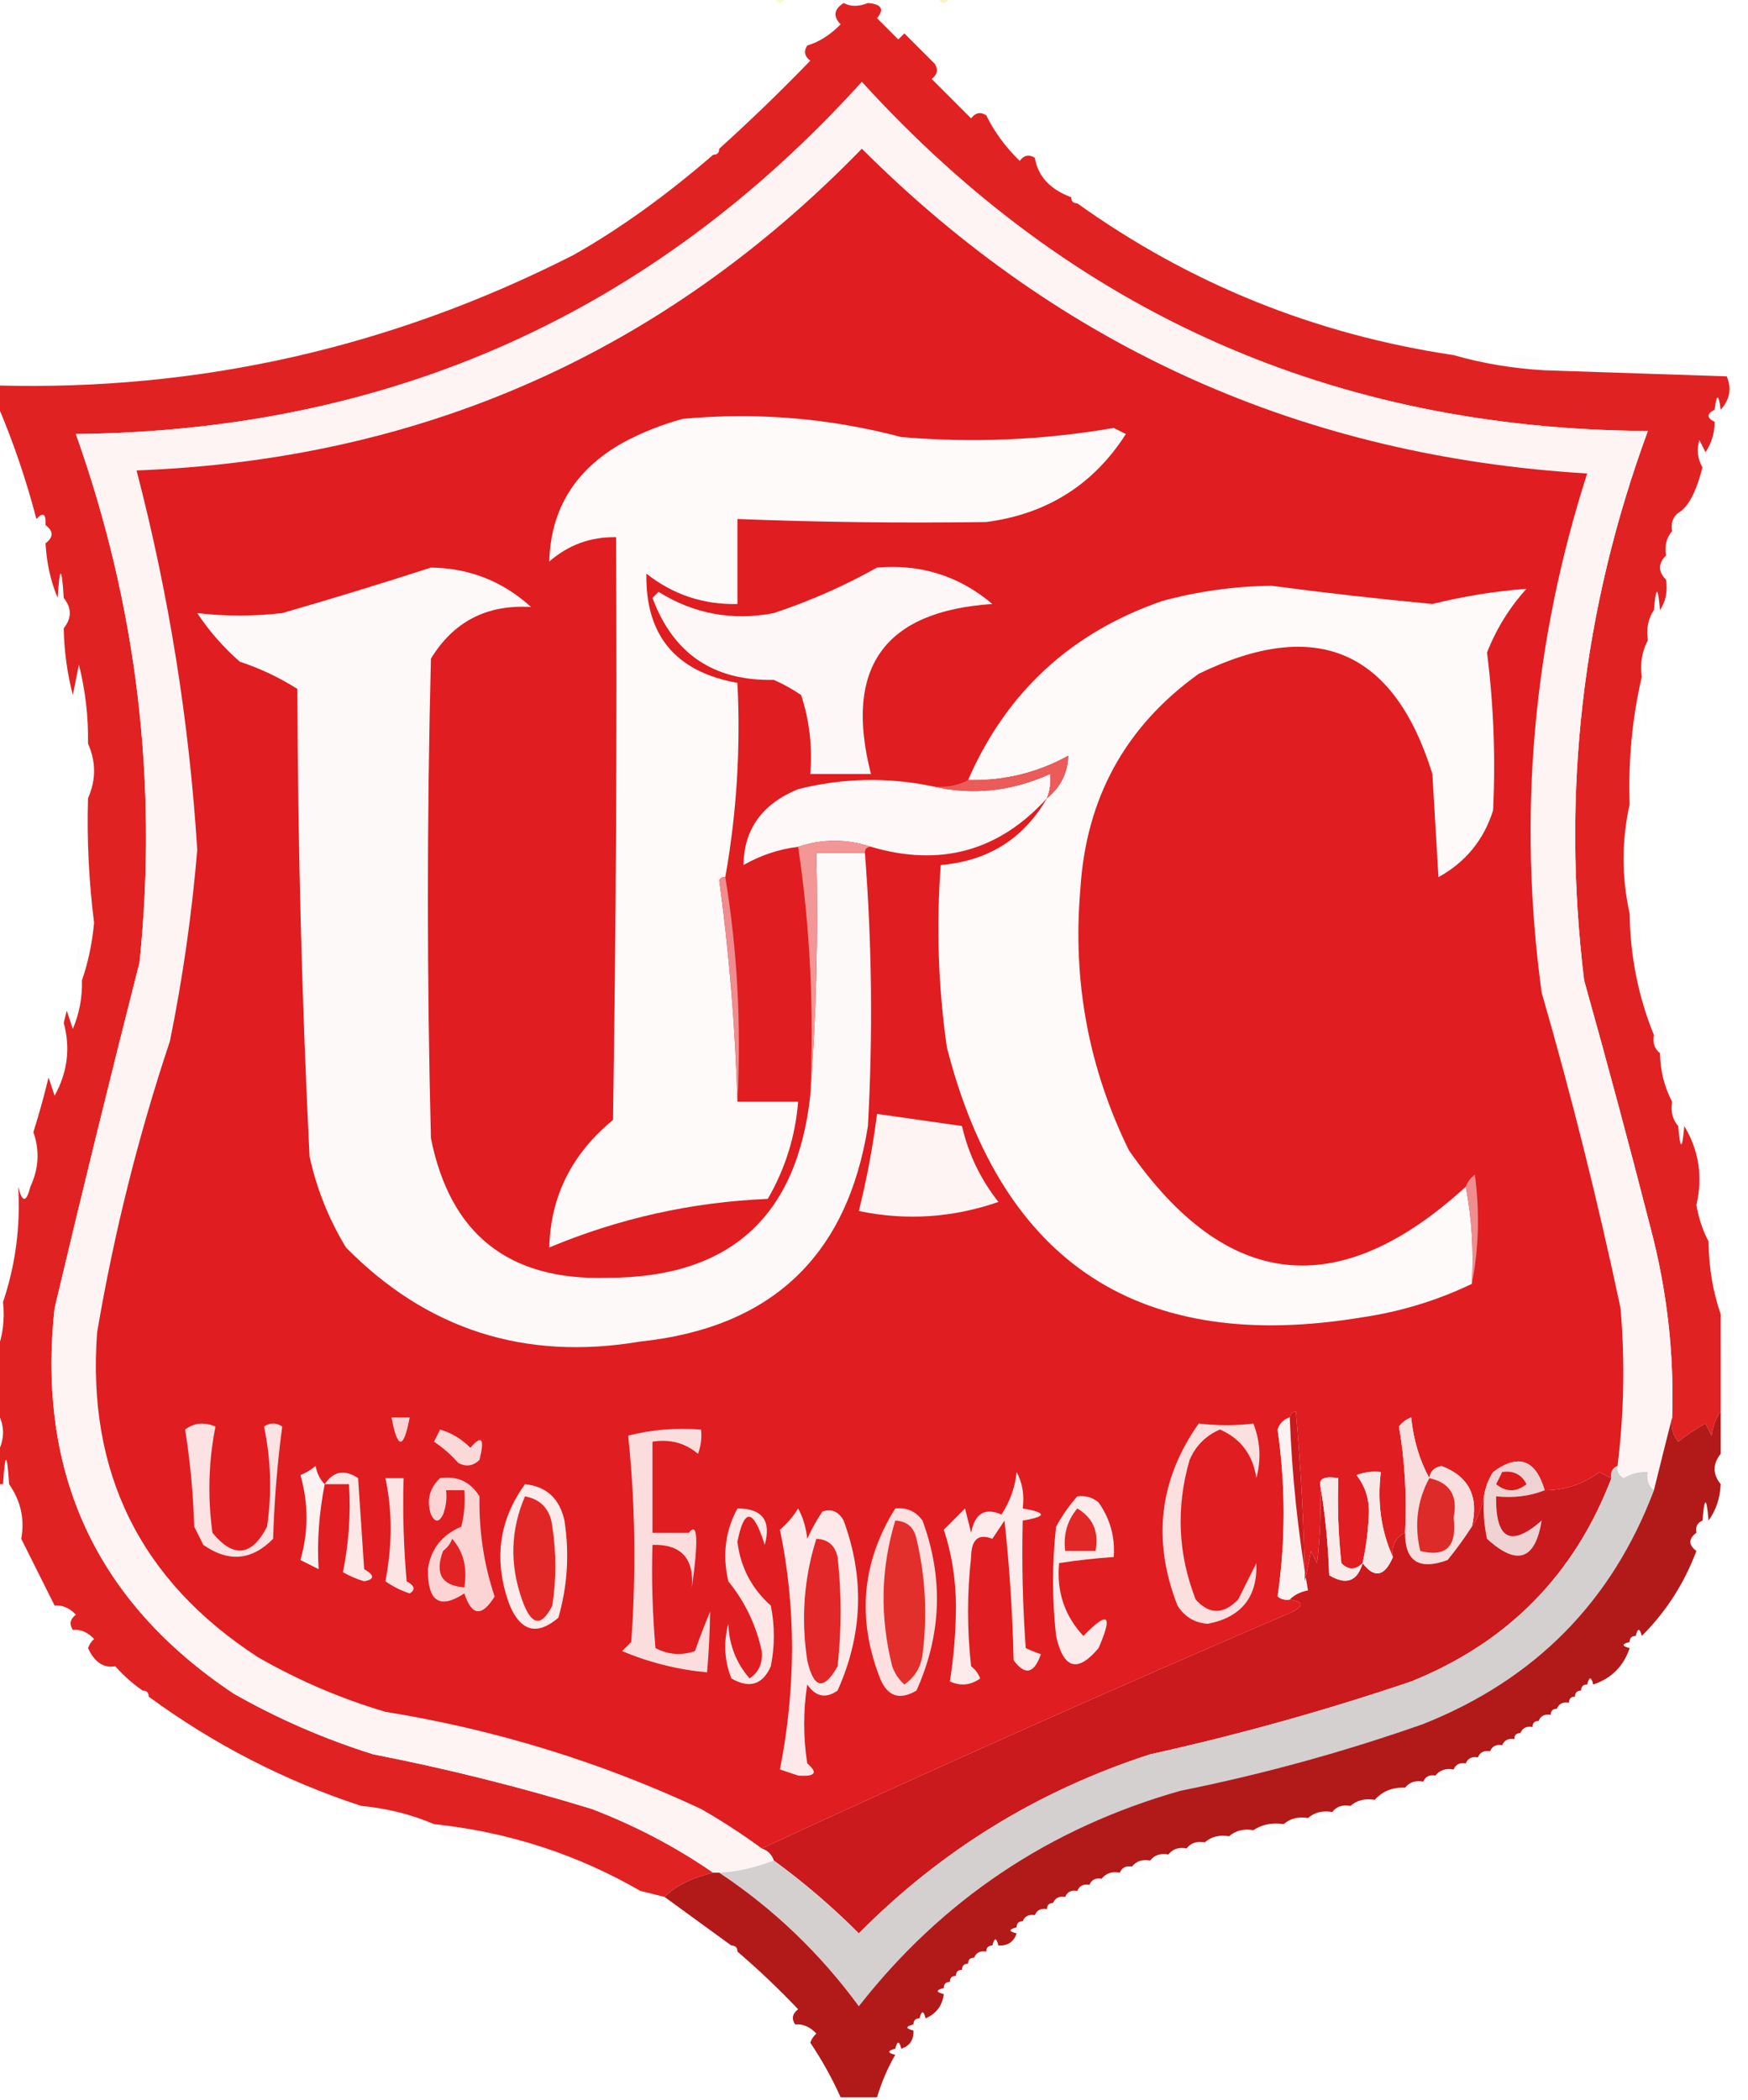 <?xml version="1.0" encoding="UTF-8"?>
<!DOCTYPE svg PUBLIC "-//W3C//DTD SVG 1.1//EN" "http://www.w3.org/Graphics/SVG/1.1/DTD/svg11.dtd">
<svg xmlns="http://www.w3.org/2000/svg" version="1.1" width="288px" height="346px" style="shape-rendering:geometricPrecision; text-rendering:geometricPrecision; image-rendering:optimizeQuality; fill-rule:evenodd; clip-rule:evenodd" xmlns:xlink="http://www.w3.org/1999/xlink">
<g><path style="opacity:0.004" fill="#feff00" d="M 125.5,-0.5 C 125.833,-0.5 126.167,-0.5 126.5,-0.5C 126.315,0.17 125.981,0.17 125.5,-0.5 Z"/></g>
<g><path style="opacity:0.192" fill="#e3e32a" d="M 127.5,-0.5 C 128.167,-0.5 128.833,-0.5 129.5,-0.5C 128.833,0.833 128.167,0.833 127.5,-0.5 Z"/></g>
<g><path style="opacity:0.008" fill="#7e7f00" d="M 130.5,-0.5 C 130.833,-0.5 131.167,-0.5 131.5,-0.5C 131.315,0.17 130.981,0.17 130.5,-0.5 Z"/></g>
<g><path style="opacity:0.004" fill="#feff00" d="M 152.5,-0.5 C 152.833,-0.5 153.167,-0.5 153.5,-0.5C 153.315,0.17 152.981,0.17 152.5,-0.5 Z"/></g>
<g><path style="opacity:0.294" fill="#e3e230" d="M 154.5,-0.5 C 155.167,-0.5 155.833,-0.5 156.5,-0.5C 155.833,0.833 155.167,0.833 154.5,-0.5 Z"/></g>
<g><path style="opacity:0.004" fill="#feff00" d="M 157.5,-0.5 C 157.833,-0.5 158.167,-0.5 158.5,-0.5C 158.315,0.17 157.981,0.17 157.5,-0.5 Z"/></g>
<g><path style="opacity:0.004" fill="#feff00" d="M 128.5,1.5 C 129.833,2.167 129.833,2.167 128.5,1.5 Z"/></g>
<g><path style="opacity:0.004" fill="#feff00" d="M 154.5,1.5 C 155.833,2.167 155.833,2.167 154.5,1.5 Z"/></g>
<g><path style="opacity:0.998" fill="#e12223" d="M 176.5,32.5 C 176.5,33.167 176.833,33.5 177.5,33.5C 196.06,46.771 216.727,55.104 239.5,58.5C 244.272,59.871 249.272,60.704 254.5,61C 264.5,61.333 274.5,61.667 284.5,62C 285.341,63.996 285.008,65.829 283.5,67.5C 283.167,64.833 282.833,64.833 282.5,67.5C 281.167,68.167 281.167,68.833 282.5,69.5C 282.509,71.308 282.009,72.975 281,74.5C 280.667,73.833 280.333,73.167 280,72.5C 279.504,74.035 279.67,75.535 280.5,77C 279.45,81.094 278.116,83.594 276.5,84.5C 275.596,85.209 275.263,86.209 275.5,87.5C 274.566,88.568 274.232,89.901 274.5,91.5C 273.167,92.833 273.167,94.167 274.5,95.5C 274.784,97.415 274.451,99.081 273.5,100.5C 273.167,96.5 272.833,96.5 272.5,100.5C 271.549,101.919 271.216,103.585 271.5,105.5C 270.539,107.265 270.205,109.265 270.5,111.5C 268.925,118.27 268.259,125.27 268.5,132.5C 267.167,138.5 267.167,144.5 268.5,150.5C 268.595,157.525 269.928,164.192 272.5,170.5C 272.263,171.791 272.596,172.791 273.5,173.5C 273.565,176.428 274.232,179.095 275.5,181.5C 275.232,183.099 275.566,184.432 276.5,185.5C 276.833,189.5 277.167,189.5 277.5,185.5C 279.915,189.512 280.582,193.845 279.5,198.5C 279.878,200.717 280.545,202.717 281.5,204.5C 281.539,208.733 282.205,212.733 283.5,216.5C 283.5,221.833 283.5,227.167 283.5,232.5C 282.71,233.609 282.21,234.942 282,236.5C 281.667,235.833 281.333,235.167 281,234.5C 279.414,235.376 277.914,236.376 276.5,237.5C 275.571,236.311 275.238,234.978 275.5,233.5C 275.834,223.002 274.668,212.669 272,202.5C 268.489,188.79 264.822,175.123 261,161.5C 257.221,130.456 260.721,100.29 271.5,71C 219.767,70.709 176.6,51.542 142,13.5C 107.474,51.639 64.308,70.972 12.5,71.5C 22.54,99.732 26.04,128.732 23,158.5C 18.179,177.449 13.513,196.449 9,215.5C 6.05,242.76 15.883,263.926 38.5,279C 45.816,283.159 53.483,286.492 61.5,289C 73.657,291.372 85.657,294.372 97.5,298C 104.67,300.75 111.337,304.25 117.5,308.5C 113.896,309.379 111.229,310.712 109.5,312.5C 108.167,312.167 106.833,311.833 105.5,311.5C 95.025,305.454 83.692,301.787 71.5,300.5C 67.761,298.898 63.761,297.898 59.5,297.5C 46.897,293.365 35.23,287.365 24.5,279.5C 24.5,278.833 24.167,278.5 23.5,278.5C 21.897,277.404 20.397,276.07 19,274.5C 17.063,274.821 15.563,273.821 14.5,271.5C 14.709,270.914 15.043,270.414 15.5,270C 14.448,268.881 13.281,268.381 12,268.5C 11.383,267.551 11.549,266.718 12.5,266C 11.448,264.881 10.281,264.381 9,264.5C 7.151,260.802 5.318,257.136 3.5,253.5C 4.093,250.265 3.426,247.265 1.5,244.5C 1.167,239.167 0.833,239.167 0.5,244.5C 0.167,244.5 -0.167,244.5 -0.5,244.5C -0.5,242.833 -0.5,241.167 -0.5,239.5C 0.833,237.167 0.833,234.833 -0.5,232.5C -0.5,229.167 -0.5,225.833 -0.5,222.5C 0.473,220.052 0.806,217.385 0.5,214.5C 2.556,208.371 3.39,202.038 3,195.5C 3.667,198.167 4.333,198.167 5,195.5C 6.396,192.517 6.563,189.517 5.5,186.5C 6.435,183.529 7.268,180.529 8,177.5C 8.333,178.5 8.667,179.5 9,180.5C 11.13,176.643 11.63,172.643 10.5,168.5C 10.667,167.833 10.833,167.167 11,166.5C 11.333,167.5 11.667,168.5 12,169.5C 13.079,166.937 13.579,164.271 13.5,161.5C 14.526,158.543 15.193,155.376 15.5,152C 14.639,145.194 14.306,138.361 14.5,131.5C 15.833,128.5 15.833,125.5 14.5,122.5C 14.575,118.103 14.075,113.77 13,109.5C 12.667,111.167 12.333,112.833 12,114.5C 11.064,110.886 10.564,107.22 10.5,103.5C 11.833,101.833 11.833,100.167 10.5,98.5C 10.167,93.167 9.833,93.167 9.5,98.5C 8.343,95.727 7.676,92.727 7.5,89.5C 8.833,88.5 8.833,87.5 7.5,86.5C 7.607,84.621 7.107,84.288 6,85.5C 4.276,78.9 2.11,72.567 -0.5,66.5C -0.5,65.5 -0.5,64.5 -0.5,63.5C 32.867,64.411 64.534,57.244 94.5,42C 102.008,37.763 109.675,32.263 117.5,25.5C 118.167,25.5 118.5,25.167 118.5,24.5C 123.631,19.87 128.631,15.037 133.5,10C 132.549,9.282 132.383,8.449 133,7.5C 134.982,6.906 136.816,5.74 138.5,4C 137.216,2.703 137.383,1.536 139,0.5C 140.13,1.114 141.463,1.114 143,0.5C 145.241,0.68 145.741,1.513 144.5,3C 145.667,4.167 146.833,5.333 148,6.5C 148.333,6.167 148.667,5.833 149,5.5C 150.667,7.167 152.333,8.833 154,10.5C 154.617,11.449 154.451,12.283 153.5,13C 155.667,15.167 157.833,17.333 160,19.5C 160.718,18.549 161.551,18.383 162.5,19C 163.782,21.658 165.615,24.158 168,26.5C 168.718,25.549 169.551,25.383 170.5,26C 171.006,29.032 173.006,31.198 176.5,32.5 Z"/></g>
<g><path style="opacity:1" fill="#fef4f4" d="M 275.5,233.5 C 274.51,237.385 273.51,241.385 272.5,245.5C 271.596,244.791 271.263,243.791 271.5,242.5C 270.07,242.421 268.736,242.754 267.5,243.5C 266.702,243.043 266.369,242.376 266.5,241.5C 267.578,232.868 267.744,224.202 267,215.5C 263.299,198.031 258.966,180.698 254,163.5C 250.044,134.44 252.544,105.94 261.5,78C 214.732,75.191 174.898,57.357 142,24.5C 109.392,58.046 69.558,75.713 22.5,77.5C 27.833,97.992 31.166,118.826 32.5,140C 31.614,150.588 30.114,161.088 28,171.5C 22.765,187.202 18.765,203.202 16,219.5C 14.299,242.598 23.133,260.432 42.5,273C 49.152,276.826 56.152,279.826 63.5,282C 81.602,284.924 98.935,290.257 115.5,298C 118.986,299.996 122.319,302.163 125.5,304.5C 126.5,304.833 127.167,305.5 127.5,306.5C 124.315,307.706 121.315,308.372 118.5,308.5C 118.167,308.5 117.833,308.5 117.5,308.5C 111.337,304.25 104.67,300.75 97.5,298C 85.657,294.372 73.657,291.372 61.5,289C 53.483,286.492 45.816,283.159 38.5,279C 15.883,263.926 6.05,242.76 9,215.5C 13.513,196.449 18.179,177.449 23,158.5C 26.04,128.732 22.54,99.732 12.5,71.5C 64.308,70.972 107.474,51.639 142,13.5C 176.6,51.542 219.767,70.709 271.5,71C 260.721,100.29 257.221,130.456 261,161.5C 264.822,175.123 268.489,188.79 272,202.5C 274.668,212.669 275.834,223.002 275.5,233.5 Z"/></g>
<g><path style="opacity:0.008" fill="#c40002" d="M 118.5,24.5 C 117.833,24.5 117.5,24.833 117.5,25.5C 115.025,25.253 115.025,24.587 117.5,23.5C 118.107,23.624 118.44,23.957 118.5,24.5 Z"/></g>
<g><path style="opacity:0.006" fill="#bb1607" d="M 176.5,32.5 C 177.497,31.288 178.497,31.454 179.5,33C 178.906,33.464 178.239,33.631 177.5,33.5C 176.833,33.5 176.5,33.167 176.5,32.5 Z"/></g>
<g><path style="opacity:0.01" fill="#f72826" d="M 239.5,58.5 C 241.288,57.377 243.288,57.211 245.5,58C 243.527,58.495 241.527,58.662 239.5,58.5 Z"/></g>
<g><path style="opacity:0.008" fill="#f03e31" d="M 255.5,59.5 C 252.482,59.665 249.482,59.498 246.5,59C 249.696,58.196 252.696,58.362 255.5,59.5 Z"/></g>
<g><path style="opacity:0.008" fill="#eb0005" d="M 255.5,59.5 C 264.839,59.334 274.173,59.5 283.5,60C 273.991,60.824 264.657,60.658 255.5,59.5 Z"/></g>
<g><path style="opacity:0.012" fill="#c50000" d="M 282.5,67.5 C 282.833,67.5 283.167,67.5 283.5,67.5C 283.672,68.492 283.338,69.158 282.5,69.5C 282.5,68.833 282.5,68.167 282.5,67.5 Z"/></g>
<g><path style="opacity:0.016" fill="#a90001" d="M 276.5,84.5 C 277.833,85.5 277.833,86.5 276.5,87.5C 276.5,86.5 276.5,85.5 276.5,84.5 Z"/></g>
<g><path style="opacity:0.016" fill="#ca2b24" d="M 7.5,86.5 C 7.5,87.5 7.5,88.5 7.5,89.5C 6.167,88.5 6.167,87.5 7.5,86.5 Z"/></g>
<g><path style="opacity:0.016" fill="#d3ff1b" d="M 275.5,87.5 C 275.833,87.5 276.167,87.5 276.5,87.5C 276.768,89.099 276.434,90.432 275.5,91.5C 275.5,90.167 275.5,88.833 275.5,87.5 Z"/></g>
<g><path style="opacity:0.012" fill="#ed0000" d="M 274.5,91.5 C 274.833,91.5 275.167,91.5 275.5,91.5C 275.768,93.099 275.434,94.432 274.5,95.5C 274.5,94.167 274.5,92.833 274.5,91.5 Z"/></g>
<g><path style="opacity:0.016" fill="#e0291b" d="M 9.5,98.5 C 9.833,98.5 10.167,98.5 10.5,98.5C 10.5,100.167 10.5,101.833 10.5,103.5C 9.549,102.081 9.216,100.415 9.5,98.5 Z"/></g>
<g><path style="opacity:1" fill="#e01d20" d="M 266.5,241.5 C 265.662,241.842 265.328,242.508 265.5,243.5C 264.85,243.196 264.183,242.863 263.5,242.5C 260.85,244.494 257.85,245.494 254.5,245.5C 252.999,240.421 250.165,239.421 246,242.5C 245.209,243.745 244.709,245.078 244.5,246.5C 243.962,248.806 243.295,250.472 242.5,251.5C 243.689,246.555 242.023,243.222 237.5,241.5C 236.287,241.747 235.62,242.414 235.5,243.5C 233.896,240.597 232.896,237.263 232.5,233.5C 231.692,233.808 231.025,234.308 230.5,235C 231.475,240.741 231.808,246.575 231.5,252.5C 229.896,253.287 229.229,254.62 229.5,256.5C 227.564,252.285 226.897,247.619 227.5,242.5C 226.127,242.343 224.793,242.51 223.5,243C 225.059,244.996 225.726,247.329 225.5,250C 225.375,252.551 225.042,255.051 224.5,257.5C 223.312,258.684 222.145,258.684 221,257.5C 220.501,252.845 220.334,248.179 220.5,243.5C 218.452,243.16 217.452,243.493 217.5,244.5C 217.666,248.846 217.499,253.179 217,257.5C 216.667,256.833 216.333,256.167 216,255.5C 215.667,257.167 215.333,258.833 215,260.5C 214.832,251.149 214.332,241.816 213.5,232.5C 212.893,232.624 212.56,232.957 212.5,233.5C 211.522,233.811 210.855,234.478 210.5,235.5C 211.823,244.697 211.823,253.863 210.5,263C 211.094,263.464 211.761,263.631 212.5,263.5C 214.705,263.846 214.872,264.513 213,265.5C 183.566,278.138 154.4,291.138 125.5,304.5C 122.319,302.163 118.986,299.996 115.5,298C 98.935,290.257 81.602,284.924 63.5,282C 56.152,279.826 49.152,276.826 42.5,273C 23.133,260.432 14.299,242.598 16,219.5C 18.765,203.202 22.765,187.202 28,171.5C 30.114,161.088 31.614,150.588 32.5,140C 31.166,118.826 27.833,97.992 22.5,77.5C 69.558,75.713 109.392,58.046 142,24.5C 174.898,57.357 214.732,75.191 261.5,78C 252.544,105.94 250.044,134.44 254,163.5C 258.966,180.698 263.299,198.031 267,215.5C 267.744,224.202 267.578,232.868 266.5,241.5 Z"/></g>
<g><path style="opacity:1" fill="#fefafa" d="M 241.5,195.5 C 242.488,200.64 242.821,205.974 242.5,211.5C 236.804,214.231 230.804,216.065 224.5,217C 187.948,223.093 165.115,208.26 156,172.5C 154.577,162.536 154.244,152.536 155,142.5C 162.808,141.839 168.641,138.173 172.5,131.5C 174.749,129.669 175.915,127.336 176,124.5C 170.88,127.321 165.38,128.655 159.5,128.5C 165.808,114.029 176.475,104.195 191.5,99C 197.394,97.407 203.394,96.573 209.5,96.5C 218.3,97.663 227.133,98.663 236,99.5C 241.145,98.221 246.312,97.388 251.5,97C 248.707,100.081 246.54,103.581 245,107.5C 246.089,116.101 246.423,124.767 246,133.5C 244.48,138.355 241.48,142.022 237,144.5C 236.667,138.833 236.333,133.167 236,127.5C 229.676,107.092 216.843,101.592 197.5,111C 185.413,119.668 178.913,131.501 178,146.5C 176.684,161.587 179.351,175.92 186,189.5C 202.065,212.624 220.565,214.624 241.5,195.5 Z"/></g>
<g><path style="opacity:1" fill="#fef7f7" d="M 144.5,93.5 C 151.709,92.883 158.043,94.883 163.5,99.5C 145.678,100.676 139.011,110.009 143.5,127.5C 140.167,127.5 136.833,127.5 133.5,127.5C 133.867,123.033 133.367,118.7 132,114.5C 130.581,113.54 129.081,112.707 127.5,112C 117.601,112.222 110.935,107.722 107.5,98.5C 107.833,98.167 108.167,97.833 108.5,97.5C 114.33,101.14 120.663,102.307 127.5,101C 133.492,98.999 139.158,96.499 144.5,93.5 Z"/></g>
<g><path style="opacity:1" fill="#fef9f9" d="M 133.5,180.5 C 134.496,167.344 134.829,154.01 134.5,140.5C 137.167,140.5 139.833,140.5 142.5,140.5C 143.661,155.328 143.828,170.328 143,185.5C 139.613,206.885 127.113,218.719 105.5,221C 86.5,224.221 70.333,219.054 57,205.5C 54.163,200.828 52.163,195.828 51,190.5C 49.734,164.865 49.067,139.198 49,113.5C 46.057,111.625 42.89,110.125 39.5,109C 36.794,106.629 34.461,103.963 32.5,101C 37.09,101.543 41.757,101.543 46.5,101C 54.745,98.62 62.911,96.12 71,93.5C 77.342,93.59 82.842,95.757 87.5,100C 80.237,99.548 74.737,102.381 71,108.5C 70.333,134.833 70.333,161.167 71,187.5C 74.15,203.311 83.817,210.978 100,210.5C 120.129,210.539 131.296,200.539 133.5,180.5 Z"/></g>
<g><path style="opacity:1" fill="#fefafa" d="M 119.5,144.5 C 119.062,144.435 118.728,144.601 118.5,145C 120.145,157.094 121.145,169.261 121.5,181.5C 124.833,181.5 128.167,181.5 131.5,181.5C 131.044,187.202 129.377,192.535 126.5,197.5C 114.007,198.026 102.007,200.692 90.5,205.5C 90.712,197.074 94.212,190.074 101,184.5C 101.5,152.502 101.667,120.502 101.5,88.5C 97.327,88.419 93.661,89.752 90.5,92.5C 90.722,83.925 94.722,77.425 102.5,73C 105.674,71.275 109.007,69.942 112.5,69C 124.68,67.876 136.68,68.876 148.5,72C 160.251,72.997 171.918,72.497 183.5,70.5C 184.167,70.833 184.833,71.167 185.5,71.5C 180.165,79.844 172.498,84.677 162.5,86C 148.834,86.199 135.168,86.032 121.5,85.5C 121.5,90.167 121.5,94.833 121.5,99.5C 115.895,99.632 110.895,97.965 106.5,94.5C 106.326,104.67 111.326,110.67 121.5,112.5C 122.04,123.312 121.373,133.979 119.5,144.5 Z"/></g>
<g><path style="opacity:0.004" fill="#ef1a0e" d="M 272.5,100.5 C 272.833,100.5 273.167,100.5 273.5,100.5C 273.784,102.415 273.451,104.081 272.5,105.5C 272.5,103.833 272.5,102.167 272.5,100.5 Z"/></g>
<g><path style="opacity:0.008" fill="#f40000" d="M 271.5,105.5 C 271.833,105.5 272.167,105.5 272.5,105.5C 272.795,107.735 272.461,109.735 271.5,111.5C 271.5,109.5 271.5,107.5 271.5,105.5 Z"/></g>
<g><path style="opacity:0.008" fill="#cc170c" d="M 270.5,111.5 C 270.833,111.5 271.167,111.5 271.5,111.5C 271.167,122.167 270.833,122.167 270.5,111.5 Z"/></g>
<g><path style="opacity:0.008" fill="#f1403a" d="M 13.5,122.5 C 12.371,120.372 12.204,118.039 13,115.5C 13.497,117.81 13.663,120.143 13.5,122.5 Z"/></g>
<g><path style="opacity:0.005" fill="#ff1c19" d="M 13.5,122.5 C 13.833,122.5 14.167,122.5 14.5,122.5C 14.5,125.5 14.5,128.5 14.5,131.5C 13.523,128.713 13.19,125.713 13.5,122.5 Z"/></g>
<g><path style="opacity:0.005" fill="#f51611" d="M 269.5,132.5 C 269.334,128.486 269.501,124.486 270,120.5C 270.812,124.689 270.645,128.689 269.5,132.5 Z"/></g>
<g><path style="opacity:1" fill="#fef8f8" d="M 172.5,131.5 C 164.609,140.201 154.943,142.868 143.5,139.5C 139.5,138.167 135.5,138.167 131.5,139.5C 128.314,139.895 125.314,140.895 122.5,142.5C 122.577,136.597 125.577,132.43 131.5,130C 138.794,128.17 146.127,128.003 153.5,129.5C 160.099,131.073 166.599,130.406 173,127.5C 173.195,128.819 173.028,130.153 172.5,131.5 Z"/></g>
<g><path style="opacity:1" fill="#ea5b5a" d="M 172.5,131.5 C 173.028,130.153 173.195,128.819 173,127.5C 166.599,130.406 160.099,131.073 153.5,129.5C 155.735,129.795 157.735,129.461 159.5,128.5C 165.38,128.655 170.88,127.321 176,124.5C 175.915,127.336 174.749,129.669 172.5,131.5 Z"/></g>
<g><path style="opacity:0.012" fill="#e1ff34" d="M 268.5,132.5 C 268.833,132.5 269.167,132.5 269.5,132.5C 269.5,138.5 269.5,144.5 269.5,150.5C 269.167,150.5 268.833,150.5 268.5,150.5C 268.5,144.5 268.5,138.5 268.5,132.5 Z"/></g>
<g><path style="opacity:1" fill="#f08c8e" d="M 119.5,144.5 C 121.48,156.455 122.146,168.788 121.5,181.5C 121.145,169.261 120.145,157.094 118.5,145C 118.728,144.601 119.062,144.435 119.5,144.5 Z"/></g>
<g><path style="opacity:0.005" fill="#cc1b0f" d="M 269.5,150.5 C 270.629,152.628 270.796,154.961 270,157.5C 269.503,155.19 269.337,152.857 269.5,150.5 Z"/></g>
<g><path style="opacity:0.016" fill="#ea2a1c" d="M 13.5,161.5 C 12.377,159.712 12.211,157.712 13,155.5C 13.495,157.473 13.662,159.473 13.5,161.5 Z"/></g>
<g><path style="opacity:1" fill="#f29696" d="M 131.5,139.5 C 135.5,138.167 139.5,138.167 143.5,139.5C 142.833,139.5 142.5,139.833 142.5,140.5C 139.833,140.5 137.167,140.5 134.5,140.5C 134.829,154.01 134.496,167.344 133.5,180.5C 134.149,166.459 133.482,152.792 131.5,139.5 Z"/></g>
<g><path style="opacity:0.012" fill="#be251f" d="M 273.5,173.5 C 273.737,172.209 273.404,171.209 272.5,170.5C 272.836,165.589 273.502,165.923 274.5,171.5C 274.457,172.416 274.124,173.083 273.5,173.5 Z"/></g>
<g><path style="opacity:0.004" fill="#f41614" d="M 277.5,185.5 C 277.167,185.5 276.833,185.5 276.5,185.5C 276.768,183.901 276.434,182.568 275.5,181.5C 275.343,180.127 275.51,178.793 276,177.5C 277.079,180.063 277.579,182.729 277.5,185.5 Z"/></g>
<g><path style="opacity:1" fill="#fef4f4" d="M 144.5,183.5 C 149.167,184.167 153.833,184.833 158.5,185.5C 159.553,190.106 161.553,194.273 164.5,198C 156.966,200.618 149.3,201.118 141.5,199.5C 142.816,194.233 143.816,188.9 144.5,183.5 Z"/></g>
<g><path style="opacity:0.016" fill="#d40015" d="M 282.5,204.5 C 282.167,204.5 281.833,204.5 281.5,204.5C 281.833,199.167 282.167,199.167 282.5,204.5 Z"/></g>
<g><path style="opacity:0.004" fill="#f00016" d="M 282.5,204.5 C 283.613,205.946 283.78,207.613 283,209.5C 282.506,207.866 282.34,206.199 282.5,204.5 Z"/></g>
<g><path style="opacity:1" fill="#f08d8e" d="M 242.5,211.5 C 242.821,205.974 242.488,200.64 241.5,195.5C 241.783,194.711 242.283,194.044 243,193.5C 243.819,199.681 243.653,205.681 242.5,211.5 Z"/></g>
<g><path style="opacity:0.016" fill="#d12114" d="M -0.5,208.5 C 0.461,210.265 0.795,212.265 0.5,214.5C 0.167,214.5 -0.167,214.5 -0.5,214.5C -0.5,212.5 -0.5,210.5 -0.5,208.5 Z"/></g>
<g><path style="opacity:0.016" fill="#df291b" d="M 284.5,216.5 C 284.167,216.5 283.833,216.5 283.5,216.5C 283.833,208.5 284.167,208.5 284.5,216.5 Z"/></g>
<g><path style="opacity:0.016" fill="#d90006" d="M 284.5,216.5 C 285.655,223.655 285.822,230.988 285,238.5C 284.5,231.174 284.334,223.841 284.5,216.5 Z"/></g>
<g><path style="opacity:1" fill="#fcd4d3" d="M 64.5,233.5 C 65.5,233.5 66.5,233.5 67.5,233.5C 66.5,238.833 65.5,238.833 64.5,233.5 Z"/></g>
<g><path style="opacity:1" fill="#fdf2f2" d="M 212.5,233.5 C 212.862,243.081 213.862,252.581 215.5,262C 214.263,262.232 213.263,262.732 212.5,263.5C 211.761,263.631 211.094,263.464 210.5,263C 211.823,253.863 211.823,244.697 210.5,235.5C 210.855,234.478 211.522,233.811 212.5,233.5 Z"/></g>
<g><path style="opacity:1" fill="#fce2e3" d="M 30.5,235.5 C 31.946,234.387 33.613,234.22 35.5,235C 34.359,240.75 34.193,246.584 35,252.5C 38.472,256.717 41.472,256.384 44,251.5C 44.806,245.916 44.639,240.416 43.5,235C 44.5,234.333 45.5,234.333 46.5,235C 45.688,241.085 45.188,247.252 45,253.5C 41.476,257.074 37.642,257.407 33.5,254.5C 33,253.5 32.5,252.5 32,251.5C 31.827,245.984 31.327,240.651 30.5,235.5 Z"/></g>
<g><path style="opacity:1" fill="#fcdddd" d="M 103.5,236.5 C 107.298,235.517 111.298,235.183 115.5,235.5C 115.657,236.873 115.49,238.207 115,239.5C 112.894,237.709 110.394,237.042 107.5,237.5C 107.5,242.5 107.5,247.5 107.5,252.5C 109.5,252.5 111.5,252.5 113.5,252.5C 114.937,250.6 115.104,253.6 114,261.5C 114.361,256.697 112.194,254.363 107.5,254.5C 107.334,260.176 107.501,265.843 108,271.5C 110.064,272.591 112.231,272.758 114.5,272C 115.255,269.825 116.088,267.659 117,265.5C 116.954,268.8 116.788,272.134 116.5,275.5C 111.663,275.055 106.996,273.888 102.5,272C 103,271.5 103.5,271 104,270.5C 104.826,258.992 104.659,247.659 103.5,236.5 Z"/></g>
<g><path style="opacity:1" fill="#fcd9d9" d="M 72.5,235.5 C 74.394,236.048 76.06,237.048 77.5,238.5C 79.382,236.307 79.882,236.973 79,240.5C 77.951,241.517 76.784,241.684 75.5,241C 74.315,239.647 72.981,238.48 71.5,237.5C 71.863,236.817 72.196,236.15 72.5,235.5 Z"/></g>
<g><path style="opacity:1" fill="#fcdfdf" d="M 197.5,234.5 C 200.617,234.872 203.617,234.872 206.5,234.5C 207.655,237.446 207.821,240.446 207,243.5C 206.427,239.658 204.427,236.991 201,235.5C 198.679,236.487 197.013,238.154 196,240.5C 193.735,248.309 194.069,255.976 197,263.5C 199.244,265.994 201.577,265.994 204,263.5C 205,261.5 206,259.5 207,257.5C 207.202,263.085 204.535,266.419 199,267.5C 196.849,267.357 195.182,266.357 194,264.5C 189.809,253.762 190.976,243.762 197.5,234.5 Z"/></g>
<g><path style="opacity:1" fill="#f8dede" d="M 235.5,243.5 C 235.62,242.414 236.287,241.747 237.5,241.5C 242.023,243.222 243.689,246.555 242.5,251.5C 241.31,253.355 239.977,255.188 238.5,257C 233.801,258.713 231.468,257.213 231.5,252.5C 231.808,246.575 231.475,240.741 230.5,235C 231.025,234.308 231.692,233.808 232.5,233.5C 232.896,237.263 233.896,240.597 235.5,243.5 Z"/></g>
<g><path style="opacity:1" fill="#fde4e4" d="M 63.5,243.5 C 64.5,243.5 65.5,243.5 66.5,243.5C 66.334,249.176 66.501,254.843 67,260.5C 68.338,261.224 68.505,261.89 67.5,262.5C 66.069,262.023 64.736,261.357 63.5,260.5C 64.649,254.514 64.649,248.848 63.5,243.5 Z"/></g>
<g><path style="opacity:0.004" fill="#662d20" d="M 283.5,239.5 C 284.833,241.167 284.833,242.833 283.5,244.5C 283.5,242.833 283.5,241.167 283.5,239.5 Z"/></g>
<g><path style="opacity:1" fill="#fdf2f2" d="M 53.5,244.5 C 52.55,249.351 52.217,254.018 52.5,258.5C 51.5,258 50.5,257.5 49.5,257C 50.833,252.333 50.833,247.667 49.5,243C 50.416,242.626 51.25,242.126 52,241.5C 52.232,242.737 52.732,243.737 53.5,244.5 Z"/></g>
<g><path style="opacity:0.012" fill="#d64032" d="M 0.5,244.5 C 0.833,244.5 1.167,244.5 1.5,244.5C 1.167,248.5 0.833,248.5 0.5,244.5 Z"/></g>
<g><path style="opacity:1" fill="#fde7e7" d="M 53.5,244.5 C 54.932,242.353 56.766,242.02 59,243.5C 59.333,248.5 59.667,253.5 60,258.5C 61.751,259.505 61.751,260.172 60,260.5C 58.775,260.138 57.609,259.638 56.5,259C 57.469,254.263 57.803,249.43 57.5,244.5C 56.167,244.5 54.833,244.5 53.5,244.5 Z"/></g>
<g><path style="opacity:1" fill="#fcd4d4" d="M 72.5,243.5 C 75.325,243.081 77.491,244.081 79,246.5C 78.907,252.292 79.741,257.792 81.5,263C 79.394,266.401 77.728,266.234 76.5,262.5C 72.438,265.164 70.438,263.831 70.5,258.5C 70.983,255.176 72.816,252.842 76,251.5C 76.496,249.527 76.662,247.527 76.5,245.5C 75.5,245.5 74.5,245.5 73.5,245.5C 73.657,246.873 73.49,248.207 73,249.5C 72.333,250.833 71.667,250.833 71,249.5C 70.252,247.16 70.752,245.16 72.5,243.5 Z"/></g>
<g><path style="opacity:1" fill="#fdeaea" d="M 86.5,244.5 C 90.043,244.872 92.21,246.872 93,250.5C 93.839,255.921 93.506,261.254 92,266.5C 88.512,269.462 85.845,268.795 84,264.5C 81.278,257.219 82.111,250.553 86.5,244.5 Z"/></g>
<g><path style="opacity:1" fill="#fdeaea" d="M 167.5,242.5 C 168.461,244.265 168.795,246.265 168.5,248.5C 172.5,249.167 172.5,249.833 168.5,250.5C 168.334,257.508 168.5,264.508 169,271.5C 169.92,271.93 170.753,272.264 171.5,272.5C 170.378,275.736 168.878,276.069 167,273.5C 166.831,265.812 166.331,258.145 165.5,250.5C 164.833,251.5 164.167,252.5 163.5,253.5C 161.216,252.584 160.049,253.584 160,256.5C 159.333,262.5 159.333,268.5 160,274.5C 160.692,275.025 161.192,275.692 161.5,276.5C 159.926,277.631 158.259,277.798 156.5,277C 157.152,272.915 157.485,268.748 157.5,264.5C 157.463,260.075 156.796,255.909 155.5,252C 156.667,250.833 157.833,249.667 159,248.5C 159.333,249.833 159.667,251.167 160,252.5C 160.625,249.294 162.291,248.294 165,249.5C 166.411,247.35 167.245,245.016 167.5,242.5 Z"/></g>
<g><path style="opacity:1" fill="#e12726" d="M 86.5,246.5 C 89.188,247.024 90.688,248.691 91,251.5C 91.667,255.833 91.667,260.167 91,264.5C 89.17,268.144 87.503,267.81 86,263.5C 83.953,257.679 84.119,252.013 86.5,246.5 Z"/></g>
<g><path style="opacity:1" fill="#efd2d2" d="M 254.5,245.5 C 252.052,246.473 249.385,246.806 246.5,246.5C 246.397,253.618 248.897,254.951 254,250.5C 252.943,257.017 249.943,258.017 245,253.5C 244.503,251.19 244.337,248.857 244.5,246.5C 244.709,245.078 245.209,243.745 246,242.5C 250.165,239.421 252.999,240.421 254.5,245.5 Z"/></g>
<g><path style="opacity:0.012" fill="#890006" d="M 280.5,250.5 C 280.833,250.5 281.167,250.5 281.5,250.5C 281.672,251.492 281.338,252.158 280.5,252.5C 280.5,251.833 280.5,251.167 280.5,250.5 Z"/></g>
<g><path style="opacity:0.012" fill="#9a1408" d="M 279.5,252.5 C 279.833,252.5 280.167,252.5 280.5,252.5C 280.737,253.791 280.404,254.791 279.5,255.5C 279.5,254.5 279.5,253.5 279.5,252.5 Z"/></g>
<g><path style="opacity:1" fill="#fdeaea" d="M 177.5,246.5 C 178.822,246.33 179.989,246.663 181,247.5C 182.908,250.206 183.741,253.206 183.5,256.5C 180.482,256.704 177.482,257.037 174.5,257.5C 174.059,262.177 175.392,266.177 178.5,269.5C 182.581,265.296 183.414,265.963 181,271.5C 177.548,275.625 175.215,274.958 174,269.5C 173.333,263.5 173.333,257.5 174,251.5C 174.997,249.677 176.164,248.01 177.5,246.5 Z"/></g>
<g><path style="opacity:1" fill="#e12827" d="M 177.5,248.5 C 180.092,250.036 181.092,252.369 180.5,255.5C 178.833,255.5 177.167,255.5 175.5,255.5C 175.166,252.812 175.832,250.479 177.5,248.5 Z"/></g>
<g><path style="opacity:1" fill="#e12323" d="M 74.5,253.5 C 76.369,255.635 77.036,258.302 76.5,261.5C 72.775,261.22 71.608,259.22 73,255.5C 73.717,254.956 74.217,254.289 74.5,253.5 Z"/></g>
<g><path style="opacity:1" fill="#ca1a1d" d="M 212.5,233.5 C 212.56,232.957 212.893,232.624 213.5,232.5C 214.332,241.816 214.832,251.149 215,260.5C 215.333,258.833 215.667,257.167 216,255.5C 216.333,256.167 216.667,256.833 217,257.5C 217.499,253.179 217.666,248.846 217.5,244.5C 218.326,249.316 218.826,254.316 219,259.5C 221.811,261.18 223.644,260.513 224.5,257.5C 226.457,260.059 228.123,259.726 229.5,256.5C 229.229,254.62 229.896,253.287 231.5,252.5C 231.468,257.213 233.801,258.713 238.5,257C 239.977,255.188 241.31,253.355 242.5,251.5C 243.295,250.472 243.962,248.806 244.5,246.5C 244.337,248.857 244.503,251.19 245,253.5C 249.943,258.017 252.943,257.017 254,250.5C 248.897,254.951 246.397,253.618 246.5,246.5C 249.385,246.806 252.052,246.473 254.5,245.5C 257.85,245.494 260.85,244.494 263.5,242.5C 264.183,242.863 264.85,243.196 265.5,243.5C 259.409,259.425 248.409,270.592 232.5,277C 218.387,281.778 204.054,285.778 189.5,289C 171.049,294.972 155.049,304.805 141.5,318.5C 137.108,314.103 132.442,310.103 127.5,306.5C 127.167,305.5 126.5,304.833 125.5,304.5C 154.4,291.138 183.566,278.138 213,265.5C 214.872,264.513 214.705,263.846 212.5,263.5C 213.263,262.732 214.263,262.232 215.5,262C 213.862,252.581 212.862,243.081 212.5,233.5 Z"/></g>
<g><path style="opacity:1" fill="#f8e9e9" d="M 229.5,256.5 C 228.123,259.726 226.457,260.059 224.5,257.5C 225.042,255.051 225.375,252.551 225.5,250C 225.726,247.329 225.059,244.996 223.5,243C 224.793,242.51 226.127,242.343 227.5,242.5C 226.897,247.619 227.564,252.285 229.5,256.5 Z"/></g>
<g><path style="opacity:1" fill="#dc2b28" d="M 235.5,243.5 C 238.897,244.258 240.23,246.425 239.5,250C 240.096,254.743 238.263,256.576 234,255.5C 232.994,251.198 233.494,247.198 235.5,243.5 Z"/></g>
<g><path style="opacity:1" fill="#faebeb" d="M 224.5,257.5 C 223.644,260.513 221.811,261.18 219,259.5C 218.826,254.316 218.326,249.316 217.5,244.5C 217.452,243.493 218.452,243.16 220.5,243.5C 220.334,248.179 220.501,252.845 221,257.5C 222.145,258.684 223.312,258.684 224.5,257.5 Z"/></g>
<g><path style="opacity:1" fill="#db181a" d="M 247.5,242.5 C 249.346,242.222 250.68,242.889 251.5,244.5C 249.833,245.833 248.167,245.833 246.5,244.5C 246.863,243.817 247.196,243.15 247.5,242.5 Z"/></g>
<g><path style="opacity:1" fill="#fde9e9" d="M 131.5,248.5 C 132.302,249.952 132.802,251.618 133,253.5C 133.707,251.919 134.54,250.419 135.5,249C 136.996,248.493 138.163,248.993 139,250.5C 142.476,259.945 142.143,269.279 138,278.5C 136.062,279.86 134.396,279.527 133,277.5C 132.333,281.833 132.333,286.167 133,290.5C 134.831,292.043 134.331,292.71 131.5,292.5C 130.5,292.167 129.5,291.833 128.5,291.5C 129.794,285.003 130.461,278.336 130.5,271.5C 130.478,264.76 129.812,258.26 128.5,252C 129.71,250.961 130.71,249.794 131.5,248.5 Z"/></g>
<g><path style="opacity:1" fill="#e12727" d="M 134.5,253.5 C 136.411,253.574 137.578,254.574 138,256.5C 138.667,262.5 138.667,268.5 138,274.5C 135.723,278.547 134.056,278.214 133,273.5C 131.962,266.628 132.462,259.962 134.5,253.5 Z"/></g>
<g><path style="opacity:1" fill="#fde0df" d="M 147.5,248.5 C 149.39,248.297 150.89,248.963 152,250.5C 155.468,259.955 155.135,269.288 151,278.5C 148.224,280.14 146.224,279.473 145,276.5C 141.152,266.658 141.985,257.325 147.5,248.5 Z"/></g>
<g><path style="opacity:1" fill="#e22f2c" d="M 147.5,250.5 C 149.411,250.574 150.578,251.574 151,253.5C 152.484,259.765 152.818,266.098 152,272.5C 151.74,274.618 150.74,276.284 149,277.5C 148.085,276.672 147.419,275.672 147,274.5C 144.948,266.353 145.115,258.353 147.5,250.5 Z"/></g>
<g><path style="opacity:1" fill="#fde7e7" d="M 121.5,248.5 C 125.605,248.496 127.105,250.496 126,254.5C 124.111,248.495 122.611,248.328 121.5,254C 122.006,258.179 123.84,261.679 127,264.5C 127.667,267.833 127.667,271.167 127,274.5C 125.64,277.551 123.473,278.218 120.5,276.5C 119.345,273.554 119.179,270.554 120,267.5C 120.116,270.932 121.283,273.932 123.5,276.5C 125.024,275.473 125.691,273.973 125.5,272C 124.6,267.753 122.767,263.92 120,260.5C 118.994,256.198 119.494,252.198 121.5,248.5 Z"/></g>
<g><path style="opacity:0.012" fill="#a90000" d="M 269.5,269.5 C 269.833,269.5 270.167,269.5 270.5,269.5C 270.315,270.17 269.981,270.17 269.5,269.5 Z"/></g>
<g><path style="opacity:0.012" fill="#a90000" d="M 268.5,270.5 C 268.833,270.5 269.167,270.5 269.5,270.5C 269.315,271.17 268.981,271.17 268.5,270.5 Z"/></g>
<g><path style="opacity:0.012" fill="#a90000" d="M 261.5,277.5 C 261.833,277.5 262.167,277.5 262.5,277.5C 262.315,278.17 261.981,278.17 261.5,277.5 Z"/></g>
<g><path style="opacity:0.007" fill="#fe0000" d="M 23.5,278.5 C 24.167,278.5 24.5,278.833 24.5,279.5C 23.503,280.713 22.503,280.546 21.5,279C 22.094,278.536 22.761,278.369 23.5,278.5 Z"/></g>
<g><path style="opacity:0.012" fill="#a90000" d="M 260.5,278.5 C 260.833,278.5 261.167,278.5 261.5,278.5C 261.315,279.17 260.981,279.17 260.5,278.5 Z"/></g>
<g><path style="opacity:0.016" fill="#7e0000" d="M 259.5,279.5 C 259.833,279.5 260.167,279.5 260.5,279.5C 260.315,280.17 259.981,280.17 259.5,279.5 Z"/></g>
<g><path style="opacity:0.008" fill="#7e0000" d="M 258.5,280.5 C 258.833,280.5 259.167,280.5 259.5,280.5C 259.315,281.17 258.981,281.17 258.5,280.5 Z"/></g>
<g><path style="opacity:0.004" fill="#e10000" d="M 256.5,282.5 C 256.5,282.167 256.5,281.833 256.5,281.5C 257.167,281.5 257.833,281.5 258.5,281.5C 258.158,282.338 257.492,282.672 256.5,282.5 Z"/></g>
<g><path style="opacity:0.012" fill="#a90000" d="M 255.5,282.5 C 255.833,282.5 256.167,282.5 256.5,282.5C 256.315,283.17 255.981,283.17 255.5,282.5 Z"/></g>
<g><path style="opacity:0.008" fill="#a70003" d="M 253.5,284.5 C 253.5,284.167 253.5,283.833 253.5,283.5C 254.167,283.5 254.833,283.5 255.5,283.5C 255.158,284.338 254.492,284.672 253.5,284.5 Z"/></g>
<g><path style="opacity:0.016" fill="#7e0000" d="M 252.5,284.5 C 252.833,284.5 253.167,284.5 253.5,284.5C 253.315,285.17 252.981,285.17 252.5,284.5 Z"/></g>
<g><path style="opacity:0.008" fill="#7e0000" d="M 250.5,286.5 C 250.5,286.167 250.5,285.833 250.5,285.5C 251.167,285.5 251.833,285.5 252.5,285.5C 252.158,286.338 251.492,286.672 250.5,286.5 Z"/></g>
<g><path style="opacity:1" fill="#d4d0d0" d="M 266.5,241.5 C 266.369,242.376 266.702,243.043 267.5,243.5C 268.736,242.754 270.07,242.421 271.5,242.5C 271.263,243.791 271.596,244.791 272.5,245.5C 265.574,263.835 252.907,276.668 234.5,284C 221.419,288.604 208.085,292.27 194.5,295C 172.896,301.13 155.229,312.963 141.5,330.5C 135.104,321.769 127.438,314.436 118.5,308.5C 121.315,308.372 124.315,307.706 127.5,306.5C 132.442,310.103 137.108,314.103 141.5,318.5C 155.049,304.805 171.049,294.972 189.5,289C 204.054,285.778 218.387,281.778 232.5,277C 248.409,270.592 259.409,259.425 265.5,243.5C 265.328,242.508 265.662,241.842 266.5,241.5 Z"/></g>
<g><path style="opacity:0.012" fill="#a90000" d="M 249.5,286.5 C 249.833,286.5 250.167,286.5 250.5,286.5C 250.315,287.17 249.981,287.17 249.5,286.5 Z"/></g>
<g><path style="opacity:0.004" fill="#d20002" d="M 247.5,288.5 C 247.5,288.167 247.5,287.833 247.5,287.5C 248.167,287.5 248.833,287.5 249.5,287.5C 249.158,288.338 248.492,288.672 247.5,288.5 Z"/></g>
<g><path style="opacity:0.004" fill="#e10000" d="M 245.5,289.5 C 245.5,289.167 245.5,288.833 245.5,288.5C 246.167,288.5 246.833,288.5 247.5,288.5C 247.158,289.338 246.492,289.672 245.5,289.5 Z"/></g>
<g><path style="opacity:0.008" fill="#8d0000" d="M 243.5,290.5 C 243.5,290.167 243.5,289.833 243.5,289.5C 244.167,289.5 244.833,289.5 245.5,289.5C 245.158,290.338 244.492,290.672 243.5,290.5 Z"/></g>
<g><path style="opacity:0.008" fill="#8d0000" d="M 241.5,291.5 C 241.5,291.167 241.5,290.833 241.5,290.5C 242.167,290.5 242.833,290.5 243.5,290.5C 243.158,291.338 242.492,291.672 241.5,291.5 Z"/></g>
<g><path style="opacity:0.004" fill="#e10000" d="M 239.5,292.5 C 239.5,292.167 239.5,291.833 239.5,291.5C 240.167,291.5 240.833,291.5 241.5,291.5C 241.158,292.338 240.492,292.672 239.5,292.5 Z"/></g>
<g><path style="opacity:0.997" fill="#b21a1a" d="M 283.5,232.5 C 283.5,234.833 283.5,237.167 283.5,239.5C 282.167,241.167 282.167,242.833 283.5,244.5C 283.405,246.786 282.738,248.786 281.5,250.5C 281.167,246.5 280.833,246.5 280.5,250.5C 279.662,250.842 279.328,251.508 279.5,252.5C 278.167,253.5 278.167,254.5 279.5,255.5C 277.494,260.855 274.494,265.521 270.5,269.5C 270.167,268.167 269.833,268.167 269.5,269.5C 268.833,269.5 268.5,269.833 268.5,270.5C 267.167,270.833 267.167,271.167 268.5,271.5C 267.5,274.5 265.5,276.5 262.5,277.5C 262.167,276.167 261.833,276.167 261.5,277.5C 260.833,277.5 260.5,277.833 260.5,278.5C 259.833,278.5 259.5,278.833 259.5,279.5C 258.833,279.5 258.5,279.833 258.5,280.5C 257.508,280.328 256.842,280.662 256.5,281.5C 255.833,281.5 255.5,281.833 255.5,282.5C 254.508,282.328 253.842,282.662 253.5,283.5C 252.833,283.5 252.5,283.833 252.5,284.5C 251.508,284.328 250.842,284.662 250.5,285.5C 249.833,285.5 249.5,285.833 249.5,286.5C 248.508,286.328 247.842,286.662 247.5,287.5C 246.508,287.328 245.842,287.662 245.5,288.5C 244.508,288.328 243.842,288.662 243.5,289.5C 242.508,289.328 241.842,289.662 241.5,290.5C 240.508,290.328 239.842,290.662 239.5,291.5C 238.209,291.263 237.209,291.596 236.5,292.5C 235.508,292.328 234.842,292.662 234.5,293.5C 233.209,293.263 232.209,293.596 231.5,294.5C 229.447,294.402 227.78,295.069 226.5,296.5C 224.901,296.232 223.568,296.566 222.5,297.5C 221.209,297.263 220.209,297.596 219.5,298.5C 217.901,298.232 216.568,298.566 215.5,299.5C 213.901,299.232 212.568,299.566 211.5,300.5C 209.585,300.216 207.919,300.549 206.5,301.5C 204.901,301.232 203.568,301.566 202.5,302.5C 200.901,302.232 199.568,302.566 198.5,303.5C 197.209,303.263 196.209,303.596 195.5,304.5C 194.209,304.263 193.209,304.596 192.5,305.5C 191.209,305.263 190.209,305.596 189.5,306.5C 188.209,306.263 187.209,306.596 186.5,307.5C 185.508,307.328 184.842,307.662 184.5,308.5C 183.209,308.263 182.209,308.596 181.5,309.5C 180.508,309.328 179.842,309.662 179.5,310.5C 178.508,310.328 177.842,310.662 177.5,311.5C 176.508,311.328 175.842,311.662 175.5,312.5C 174.508,312.328 173.842,312.662 173.5,313.5C 172.833,313.5 172.5,313.833 172.5,314.5C 171.508,314.328 170.842,314.662 170.5,315.5C 169.508,315.328 168.842,315.662 168.5,316.5C 167.833,316.5 167.5,316.833 167.5,317.5C 166.167,317.833 166.167,318.167 167.5,318.5C 167.027,319.906 166.027,320.573 164.5,320.5C 164.167,319.167 163.833,319.167 163.5,320.5C 162.833,320.5 162.5,320.833 162.5,321.5C 161.508,321.328 160.842,321.662 160.5,322.5C 159.833,322.5 159.5,322.833 159.5,323.5C 158.833,323.5 158.5,323.833 158.5,324.5C 157.833,324.5 157.5,324.833 157.5,325.5C 156.833,325.5 156.5,325.833 156.5,326.5C 155.833,326.5 155.5,326.833 155.5,327.5C 154.167,327.833 154.167,328.167 155.5,328.5C 155.262,330.404 154.262,331.738 152.5,332.5C 152.167,331.167 151.833,331.167 151.5,332.5C 150.833,332.5 150.5,332.833 150.5,333.5C 149.167,333.833 149.167,334.167 150.5,334.5C 150.573,336.027 149.906,337.027 148.5,337.5C 148.167,336.167 147.833,336.167 147.5,337.5C 146.167,337.833 146.167,338.167 147.5,338.5C 146.242,340.687 145.242,343.02 144.5,345.5C 142.5,345.5 140.5,345.5 138.5,345.5C 137.111,342.393 135.445,339.393 133.5,336.5C 133.709,335.914 134.043,335.414 134.5,335C 133.448,333.881 132.281,333.381 131,333.5C 130.383,332.551 130.549,331.718 131.5,331C 128.297,327.629 124.964,324.462 121.5,321.5C 121.5,320.833 121.167,320.5 120.5,320.5C 116.833,317.833 113.167,315.167 109.5,312.5C 111.229,310.712 113.896,309.379 117.5,308.5C 117.833,308.5 118.167,308.5 118.5,308.5C 127.438,314.436 135.104,321.769 141.5,330.5C 155.229,312.963 172.896,301.13 194.5,295C 208.085,292.27 221.419,288.604 234.5,284C 252.907,276.668 265.574,263.835 272.5,245.5C 273.51,241.385 274.51,237.385 275.5,233.5C 275.238,234.978 275.571,236.311 276.5,237.5C 277.914,236.376 279.414,235.376 281,234.5C 281.333,235.167 281.667,235.833 282,236.5C 282.21,234.942 282.71,233.609 283.5,232.5 Z"/></g>
<g><path style="opacity:0.012" fill="#911306" d="M 236.5,293.5 C 236.5,293.167 236.5,292.833 236.5,292.5C 237.5,292.5 238.5,292.5 239.5,292.5C 238.791,293.404 237.791,293.737 236.5,293.5 Z"/></g>
<g><path style="opacity:0.012" fill="#a90000" d="M 234.5,294.5 C 234.5,294.167 234.5,293.833 234.5,293.5C 235.167,293.5 235.833,293.5 236.5,293.5C 236.158,294.338 235.492,294.672 234.5,294.5 Z"/></g>
<g><path style="opacity:0.012" fill="#d30000" d="M 231.5,295.5 C 231.5,295.167 231.5,294.833 231.5,294.5C 232.5,294.5 233.5,294.5 234.5,294.5C 233.791,295.404 232.791,295.737 231.5,295.5 Z"/></g>
<g><path style="opacity:0.008" fill="#8d0000" d="M 231.5,295.5 C 231.103,296.525 230.437,296.692 229.5,296C 230.094,295.536 230.761,295.369 231.5,295.5 Z"/></g>
<g><path style="opacity:0.008" fill="#e10000" d="M 226.5,297.5 C 226.5,297.167 226.5,296.833 226.5,296.5C 229.167,296.833 229.167,297.167 226.5,297.5 Z"/></g>
<g><path style="opacity:0.009" fill="#fe0000" d="M 59.5,297.5 C 59.5,297.833 59.5,298.167 59.5,298.5C 55.5,298.167 55.5,297.833 59.5,297.5 Z"/></g>
<g><path style="opacity:0.012" fill="#8e0f05" d="M 222.5,298.5 C 222.5,298.167 222.5,297.833 222.5,297.5C 223.833,297.5 225.167,297.5 226.5,297.5C 225.432,298.434 224.099,298.768 222.5,298.5 Z"/></g>
<g><path style="opacity:0.012" fill="#ef362f" d="M 59.5,298.5 C 60.552,298.351 61.552,298.517 62.5,299C 61.251,299.74 60.251,299.573 59.5,298.5 Z"/></g>
<g><path style="opacity:0.012" fill="#9f0000" d="M 219.5,299.5 C 219.5,299.167 219.5,298.833 219.5,298.5C 220.5,298.5 221.5,298.5 222.5,298.5C 221.791,299.404 220.791,299.737 219.5,299.5 Z"/></g>
<g><path style="opacity:0.012" fill="#6d0b02" d="M 215.5,300.5 C 215.5,300.167 215.5,299.833 215.5,299.5C 216.833,299.5 218.167,299.5 219.5,299.5C 218.432,300.434 217.099,300.768 215.5,300.5 Z"/></g>
<g><path style="opacity:0.012" fill="#cf0000" d="M 71.5,300.5 C 71.5,300.833 71.5,301.167 71.5,301.5C 66.167,301.167 66.167,300.833 71.5,300.5 Z"/></g>
<g><path style="opacity:0.006" fill="#e10000" d="M 211.5,301.5 C 211.5,301.167 211.5,300.833 211.5,300.5C 212.833,300.5 214.167,300.5 215.5,300.5C 214.432,301.434 213.099,301.768 211.5,301.5 Z"/></g>
<g><path style="opacity:0.016" fill="#dd2633" d="M 71.5,301.5 C 73.199,301.34 74.866,301.506 76.5,302C 74.613,302.78 72.946,302.613 71.5,301.5 Z"/></g>
<g><path style="opacity:0.016" fill="#af0002" d="M 206.5,302.5 C 206.5,302.167 206.5,301.833 206.5,301.5C 208.167,301.5 209.833,301.5 211.5,301.5C 210.081,302.451 208.415,302.784 206.5,302.5 Z"/></g>
<g><path style="opacity:0.016" fill="#b90002" d="M 202.5,303.5 C 202.5,303.167 202.5,302.833 202.5,302.5C 203.833,302.5 205.167,302.5 206.5,302.5C 205.432,303.434 204.099,303.768 202.5,303.5 Z"/></g>
<g><path style="opacity:0.006" fill="#dc0000" d="M 198.5,304.5 C 198.5,304.167 198.5,303.833 198.5,303.5C 199.833,303.5 201.167,303.5 202.5,303.5C 201.432,304.434 200.099,304.768 198.5,304.5 Z"/></g>
<g><path style="opacity:0.012" fill="#be0000" d="M 195.5,305.5 C 195.5,305.167 195.5,304.833 195.5,304.5C 196.5,304.5 197.5,304.5 198.5,304.5C 197.791,305.404 196.791,305.737 195.5,305.5 Z"/></g>
<g><path style="opacity:0.006" fill="#e90000" d="M 192.5,306.5 C 192.5,306.167 192.5,305.833 192.5,305.5C 193.5,305.5 194.5,305.5 195.5,305.5C 194.791,306.404 193.791,306.737 192.5,306.5 Z"/></g>
<g><path style="opacity:0.008" fill="#a51607" d="M 189.5,307.5 C 189.5,307.167 189.5,306.833 189.5,306.5C 190.5,306.5 191.5,306.5 192.5,306.5C 191.791,307.404 190.791,307.737 189.5,307.5 Z"/></g>
<g><path style="opacity:0.012" fill="#be0000" d="M 186.5,308.5 C 186.5,308.167 186.5,307.833 186.5,307.5C 187.5,307.5 188.5,307.5 189.5,307.5C 188.791,308.404 187.791,308.737 186.5,308.5 Z"/></g>
<g><path style="opacity:0.004" fill="#e10000" d="M 184.5,309.5 C 184.5,309.167 184.5,308.833 184.5,308.5C 185.167,308.5 185.833,308.5 186.5,308.5C 186.158,309.338 185.492,309.672 184.5,309.5 Z"/></g>
<g><path style="opacity:0.012" fill="#730f03" d="M 181.5,310.5 C 181.5,310.167 181.5,309.833 181.5,309.5C 182.5,309.5 183.5,309.5 184.5,309.5C 183.791,310.404 182.791,310.737 181.5,310.5 Z"/></g>
<g><path style="opacity:0.008" fill="#8d0000" d="M 179.5,311.5 C 179.5,311.167 179.5,310.833 179.5,310.5C 180.167,310.5 180.833,310.5 181.5,310.5C 181.158,311.338 180.492,311.672 179.5,311.5 Z"/></g>
<g><path style="opacity:0.008" fill="#fe0000" d="M 105.5,311.5 C 105.103,312.525 104.437,312.692 103.5,312C 104.094,311.536 104.761,311.369 105.5,311.5 Z"/></g>
<g><path style="opacity:0.008" fill="#8d0000" d="M 177.5,312.5 C 177.5,312.167 177.5,311.833 177.5,311.5C 178.167,311.5 178.833,311.5 179.5,311.5C 179.158,312.338 178.492,312.672 177.5,312.5 Z"/></g>
<g><path style="opacity:0.008" fill="#8d0000" d="M 175.5,313.5 C 175.5,313.167 175.5,312.833 175.5,312.5C 176.167,312.5 176.833,312.5 177.5,312.5C 177.158,313.338 176.492,313.672 175.5,313.5 Z"/></g>
<g><path style="opacity:0.008" fill="#7e0000" d="M 173.5,314.5 C 173.5,314.167 173.5,313.833 173.5,313.5C 174.167,313.5 174.833,313.5 175.5,313.5C 175.158,314.338 174.492,314.672 173.5,314.5 Z"/></g>
<g><path style="opacity:0.012" fill="#a90000" d="M 172.5,314.5 C 172.833,314.5 173.167,314.5 173.5,314.5C 173.315,315.17 172.981,315.17 172.5,314.5 Z"/></g>
<g><path style="opacity:0.004" fill="#3b1103" d="M 170.5,316.5 C 170.5,316.167 170.5,315.833 170.5,315.5C 171.167,315.5 171.833,315.5 172.5,315.5C 172.158,316.338 171.492,316.672 170.5,316.5 Z"/></g>
<g><path style="opacity:0.008" fill="#a70003" d="M 168.5,317.5 C 168.5,317.167 168.5,316.833 168.5,316.5C 169.167,316.5 169.833,316.5 170.5,316.5C 170.158,317.338 169.492,317.672 168.5,317.5 Z"/></g>
<g><path style="opacity:0.012" fill="#a90000" d="M 167.5,317.5 C 167.833,317.5 168.167,317.5 168.5,317.5C 168.315,318.17 167.981,318.17 167.5,317.5 Z"/></g>
<g><path style="opacity:0.012" fill="#8e0f05" d="M 120.5,320.5 C 121.167,320.5 121.5,320.833 121.5,321.5C 120.503,322.713 119.503,322.546 118.5,321C 119.094,320.536 119.761,320.369 120.5,320.5 Z"/></g>
<g><path style="opacity:0.016" fill="#7e0000" d="M 163.5,320.5 C 163.833,320.5 164.167,320.5 164.5,320.5C 164.315,321.17 163.981,321.17 163.5,320.5 Z"/></g>
<g><path style="opacity:0.008" fill="#7e0000" d="M 162.5,321.5 C 162.833,321.5 163.167,321.5 163.5,321.5C 163.315,322.17 162.981,322.17 162.5,321.5 Z"/></g>
<g><path style="opacity:0.004" fill="#621607" d="M 160.5,322.5 C 161.167,322.5 161.833,322.5 162.5,322.5C 161.738,324.262 160.404,325.262 158.5,325.5C 158.5,325.167 158.5,324.833 158.5,324.5C 159.167,324.5 159.5,324.167 159.5,323.5C 160.167,323.5 160.5,323.167 160.5,322.5 Z"/></g>
<g><path style="opacity:0.016" fill="#be0000" d="M 157.5,325.5 C 157.833,325.5 158.167,325.5 158.5,325.5C 158.315,326.17 157.981,326.17 157.5,325.5 Z"/></g>
<g><path style="opacity:0.016" fill="#be0000" d="M 156.5,326.5 C 156.833,326.5 157.167,326.5 157.5,326.5C 157.315,327.17 156.981,327.17 156.5,326.5 Z"/></g>
<g><path style="opacity:0.016" fill="#be0000" d="M 155.5,327.5 C 155.833,327.5 156.167,327.5 156.5,327.5C 156.315,328.17 155.981,328.17 155.5,327.5 Z"/></g>
<g><path style="opacity:0.008" fill="#fe0000" d="M 151.5,332.5 C 151.833,332.5 152.167,332.5 152.5,332.5C 152.315,333.17 151.981,333.17 151.5,332.5 Z"/></g>
<g><path style="opacity:0.012" fill="#a90000" d="M 150.5,333.5 C 150.833,333.5 151.167,333.5 151.5,333.5C 151.315,334.17 150.981,334.17 150.5,333.5 Z"/></g>
<g><path style="opacity:0.012" fill="#a90000" d="M 147.5,337.5 C 147.833,337.5 148.167,337.5 148.5,337.5C 148.315,338.17 147.981,338.17 147.5,337.5 Z"/></g>
</svg>
